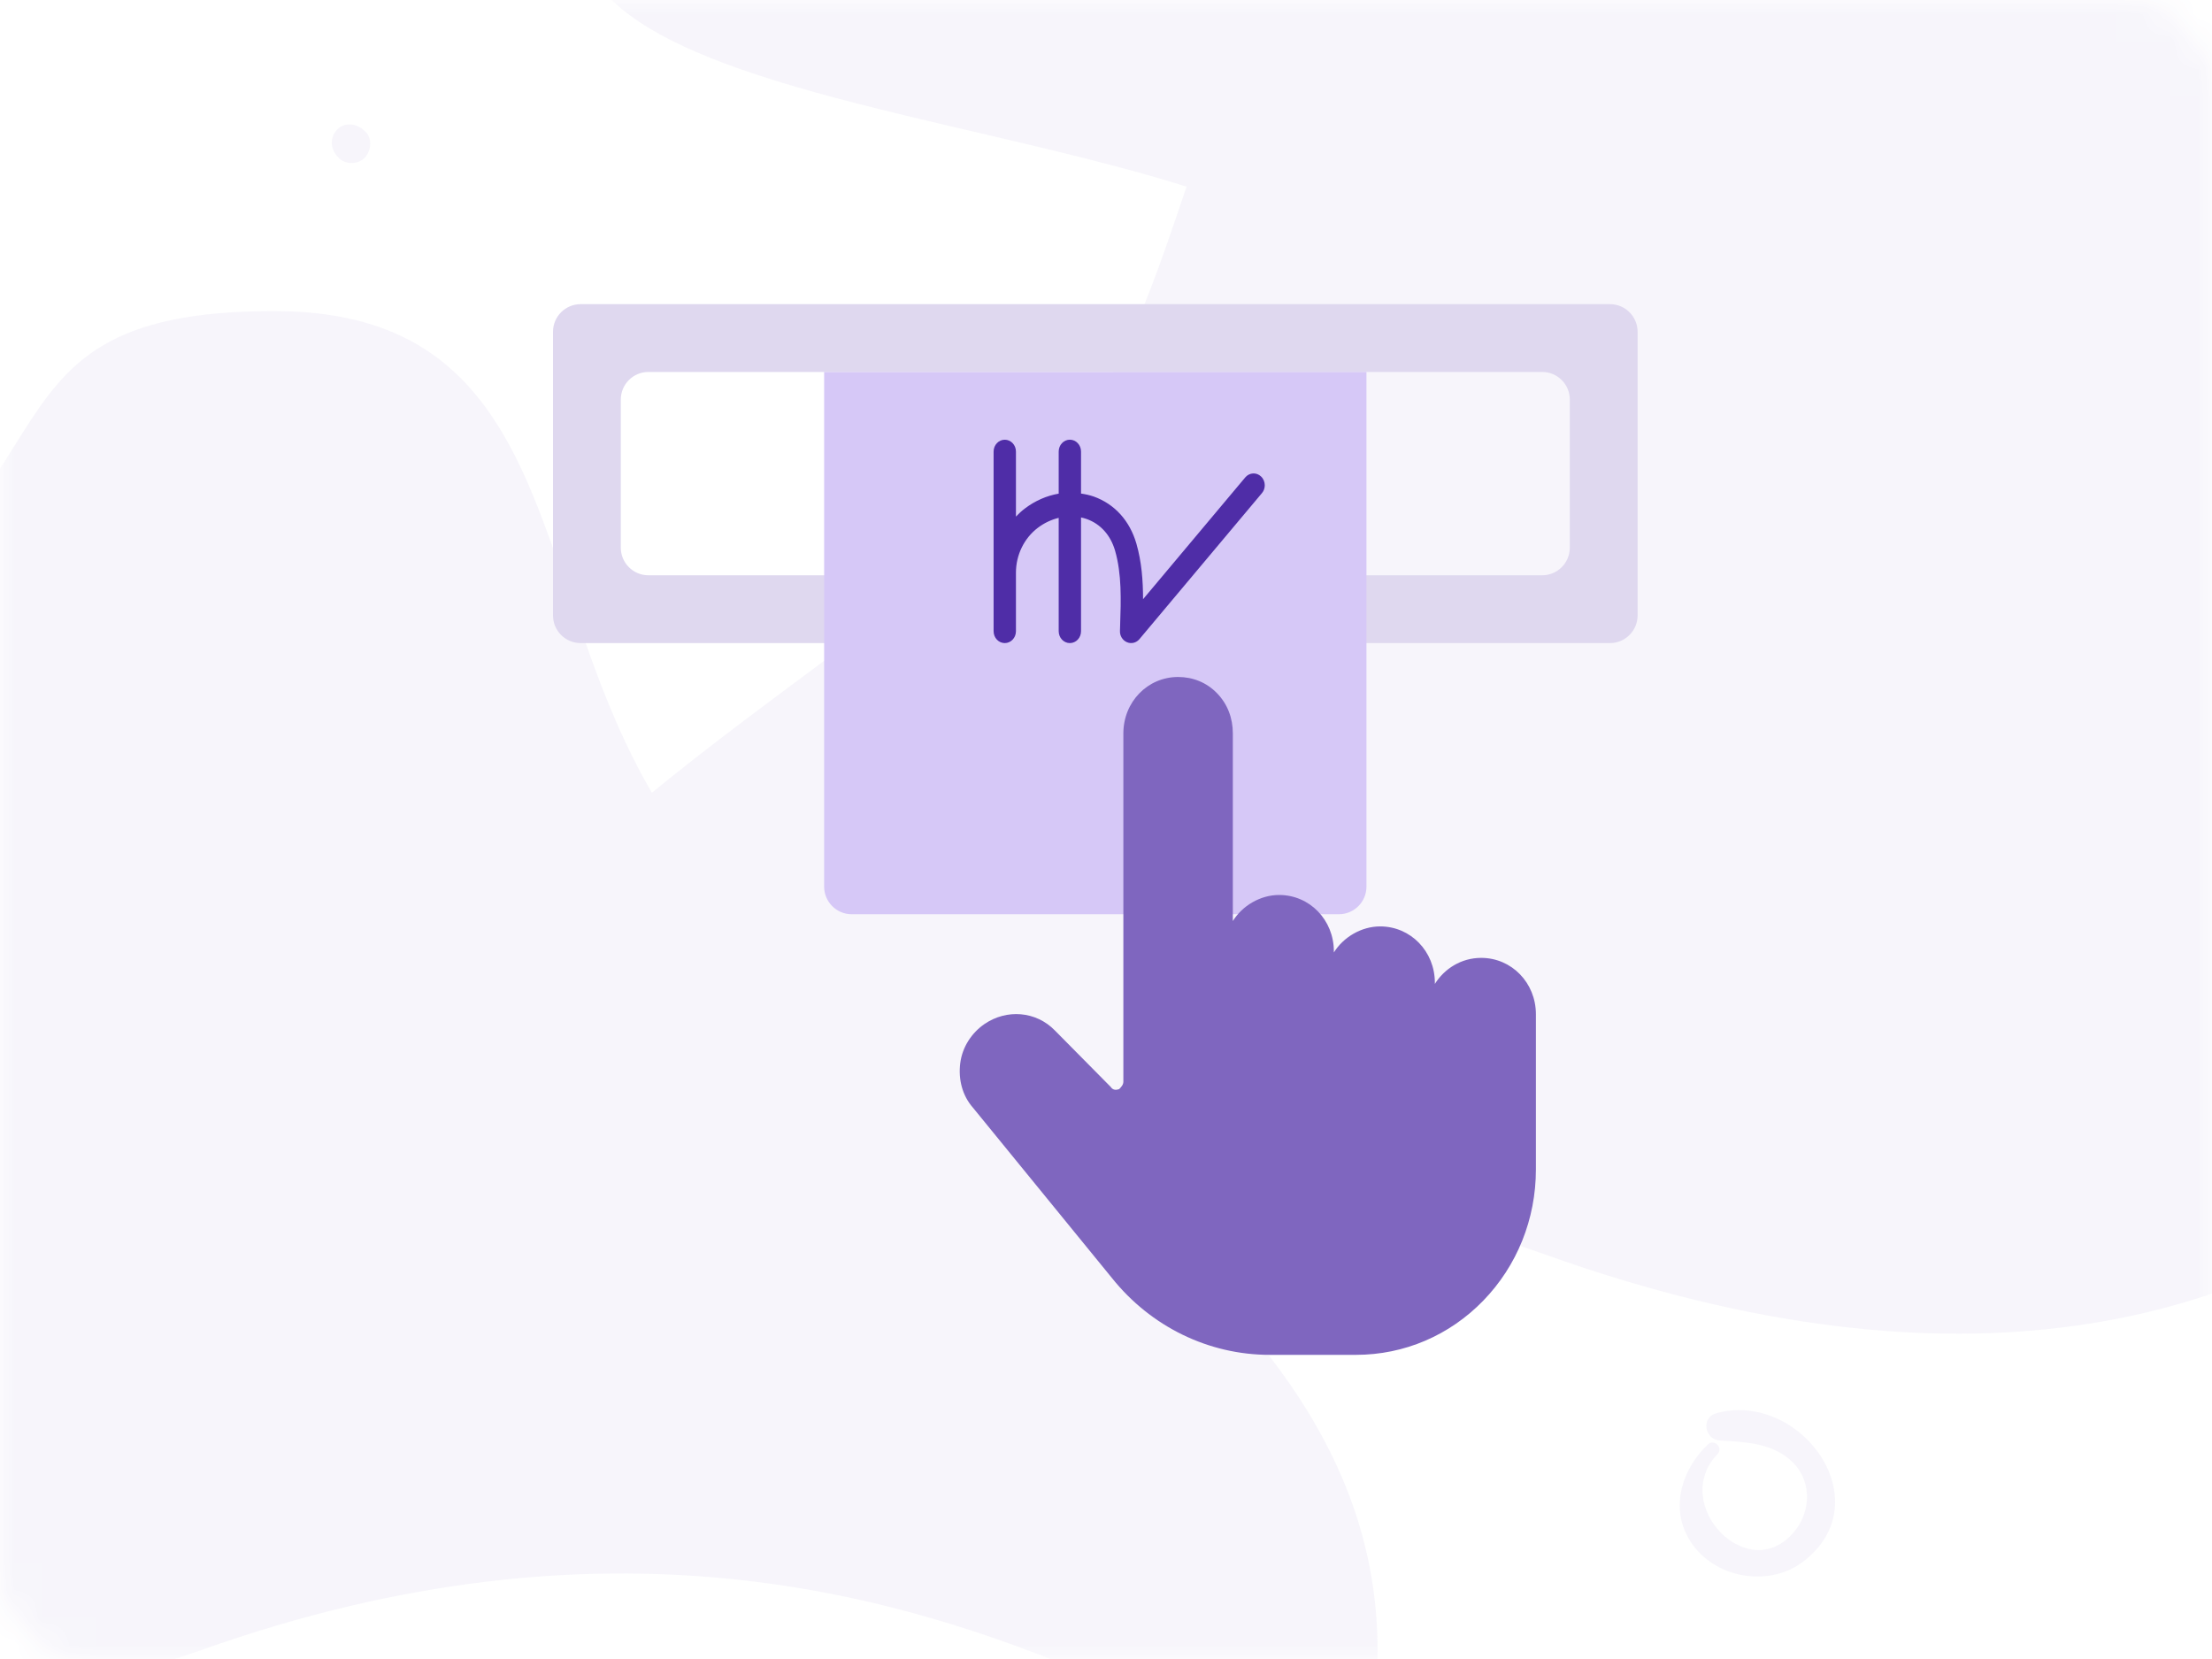 <svg xmlns="http://www.w3.org/2000/svg" xmlns:xlink="http://www.w3.org/1999/xlink" width="80" height="60" viewBox="0 0 80 60">
    <defs>
        <rect id="prefix__a" width="80" height="60" x="0" y="0" rx="3"/>
    </defs>
    <g fill="none" fill-rule="evenodd">
        <mask id="prefix__b" fill="#fff">
            <use xlink:href="#prefix__a"/>
        </mask>
        <g fill="#4F2DA7" fill-rule="nonzero" mask="url(#prefix__b)" opacity=".05">
            <g>
                <path d="M64.184 0c-8.25 0-22.5 0-25.5 8.25s21.943 7.766 27.75 13.573C72.24 27.629 81.603 27 90.434 27s7.158 9.734 14.25 8.25.75-8.918 3-13.427V0h-43.5zM24.72 71.675c29.448-10.47 42.536 13.088 42.536 0S51.55 52.043 43.698 44.191c-7.853-7.853-4.417-20.941-16.36-20.941-11.944 0-5.927 7.337-18.978 13.088-13.05 5.751-13.088 45.807 16.36 35.337z" transform="translate(-17.435 -12)"/>
                <path d="M73.47 57.425c-29.448-10.47-42.535 13.088-42.535 0S46.64 37.793 54.493 29.941C62.345 22.088 58.909 9 70.853 9c11.943 0 5.926 7.337 18.977 13.088 13.051 5.751 26.176-9.162 26.176 7.853 0 17.014-13.088 37.954-42.536 27.484zM26.712 37.617c1.058-.506 2.143-1.09 3.098-1.775.35-.252.005-.742-.363-.547-1.02.534-2.017 1.225-2.925 1.928-.187.14-.052.508.19.394z" transform="translate(-17.435 -12)"/>
                <path d="M96.247 47.916c-.22-1.152-.509-2.351-.93-3.45-.152-.401-.715-.194-.622.214.257 1.123.672 2.26 1.121 3.319.09.215.483.179.43-.083zM30.631 16.744c-.02-.018-.039-.036-.06-.052-.262-.233-.692-.278-.947 0-.257.28-.249.667 0 .947.019.021.037.04.052.06.234.265.72.257.955 0 .234-.257.28-.706 0-.955zM90.941 20.821c.066-.429.053-.836.291-1.216.48-.752 1.16-.564 1.818-.231.67.338 1.304.539 2.03.225 1.139-.492 1.674-2.21.587-3.018-.351-.263-.699.17-.652.502.066.46.295.971-.1 1.366-.53.53-1.15.085-1.68-.154-.57-.257-1.178-.313-1.764-.075-1.013.41-1.75 1.783-.944 2.711.113.129.386.069.414-.11zM79.2 64.243c-1.04.999-1.435 2.553-.444 3.755.933 1.132 2.744 1.368 3.909.469 2.819-2.176-.12-6.185-3.159-5.356-.563.154-.422.958.133.987.887.05 1.84.083 2.55.709.762.667.779 1.799.153 2.57-1.658 2.035-4.535-.962-2.794-2.786.224-.228-.116-.568-.348-.348zM18.192 57.614c.325 1.207.681 2.4 1.055 3.593.088.286.36.378.607.208.97-.66 1.938-1.306 2.859-2.036.176-.141.137-.424-.035-.544-1.077-.737-2.527-1.828-3.893-1.835-.346-.004-.59.487-.237.688.55.318 1.21.43 1.8.674.678.283 1.352.614 1.952 1.041.014-.197.028-.395.039-.592-1.027.631-1.994 1.34-2.968 2.047l.575.116c-.417-1.179-.844-2.347-1.306-3.508-.099-.244-.515-.11-.448.148z" transform="translate(-17.435 -12)"/>
            </g>
        </g>
        <g mask="url(#prefix__b)">
            <g>
                <path fill="#DFD8EF" d="M38.226 0c.552 0 1 .448 1 1v10.258c0 .552-.448 1-1 1H1c-.552 0-1-.448-1-1V1c0-.552.448-1 1-1h37.226zm-2.452 2.452H3.452c-.553 0-1 .447-1 1v5.354c0 .553.447 1 1 1h32.322c.552 0 1-.447 1-1V3.452c0-.553-.448-1-1-1z" transform="translate(20 11)"/>
                <path fill="#D6C8F7" d="M9.806 2.452H29.42v18.613c0 .552-.447 1-1 1H10.806c-.552 0-1-.448-1-1V2.452z" transform="translate(20 11)"/>
                <path fill="#4F2DA7" fill-rule="nonzero" d="M15.935 5.331V11.83c0 .236.181.428.404.428.223 0 .404-.192.404-.428V9.71c0-.639.296-1.245.79-1.62.234-.178.492-.297.756-.361v4.101c0 .236.181.428.404.428.223 0 .404-.192.404-.428V7.714c.07.015.139.034.207.058.498.178.861.583 1.023 1.14.246.848.215 1.794.184 2.711l-.006.193c-.009.18.096.345.254.411.158.067.338.022.451-.113l4.43-5.28c.068-.08.102-.182.102-.283 0-.118-.046-.236-.136-.32-.166-.158-.421-.142-.57.035l-3.696 4.406c-.001-.672-.05-1.35-.241-2.012-.24-.827-.786-1.43-1.537-1.7-.152-.053-.308-.087-.465-.11V5.33c0-.236-.18-.428-.404-.428-.223 0-.404.192-.404.428v1.523c-.431.074-.853.256-1.226.54-.116.087-.22.186-.32.29V5.331c0-.236-.18-.428-.404-.428-.223 0-.404.192-.404.428z" transform="translate(20 11)"/>
                <path fill="#7F66BF" d="M35.548 25.683c0-1.137-.875-2.04-1.979-2.04-.723 0-1.332.393-1.675.942v-.04c0-1.137-.875-2.04-1.979-2.04-.685 0-1.332.393-1.674.942v-.039c0-1.138-.876-2.04-1.98-2.04-.685 0-1.332.393-1.674.942v-6.786c0-.55-.19-1.06-.571-1.452-.38-.392-.876-.588-1.409-.588-1.103 0-1.979.902-1.979 2.04v12.591c0 .118-.076.196-.152.275-.114.039-.228.039-.304-.079l-2.018-2.04c-.685-.706-1.75-.784-2.55-.235-.457.314-.8.824-.875 1.412-.076.589.076 1.177.456 1.609l5.025 6.158C21.618 36.98 23.71 38 25.919 38h3.12c1.752 0 3.388-.706 4.606-1.961 1.218-1.256 1.903-2.942 1.903-4.747v-5.609z" transform="translate(20 11)"/>
            </g>
        </g>
    </g>
</svg>
